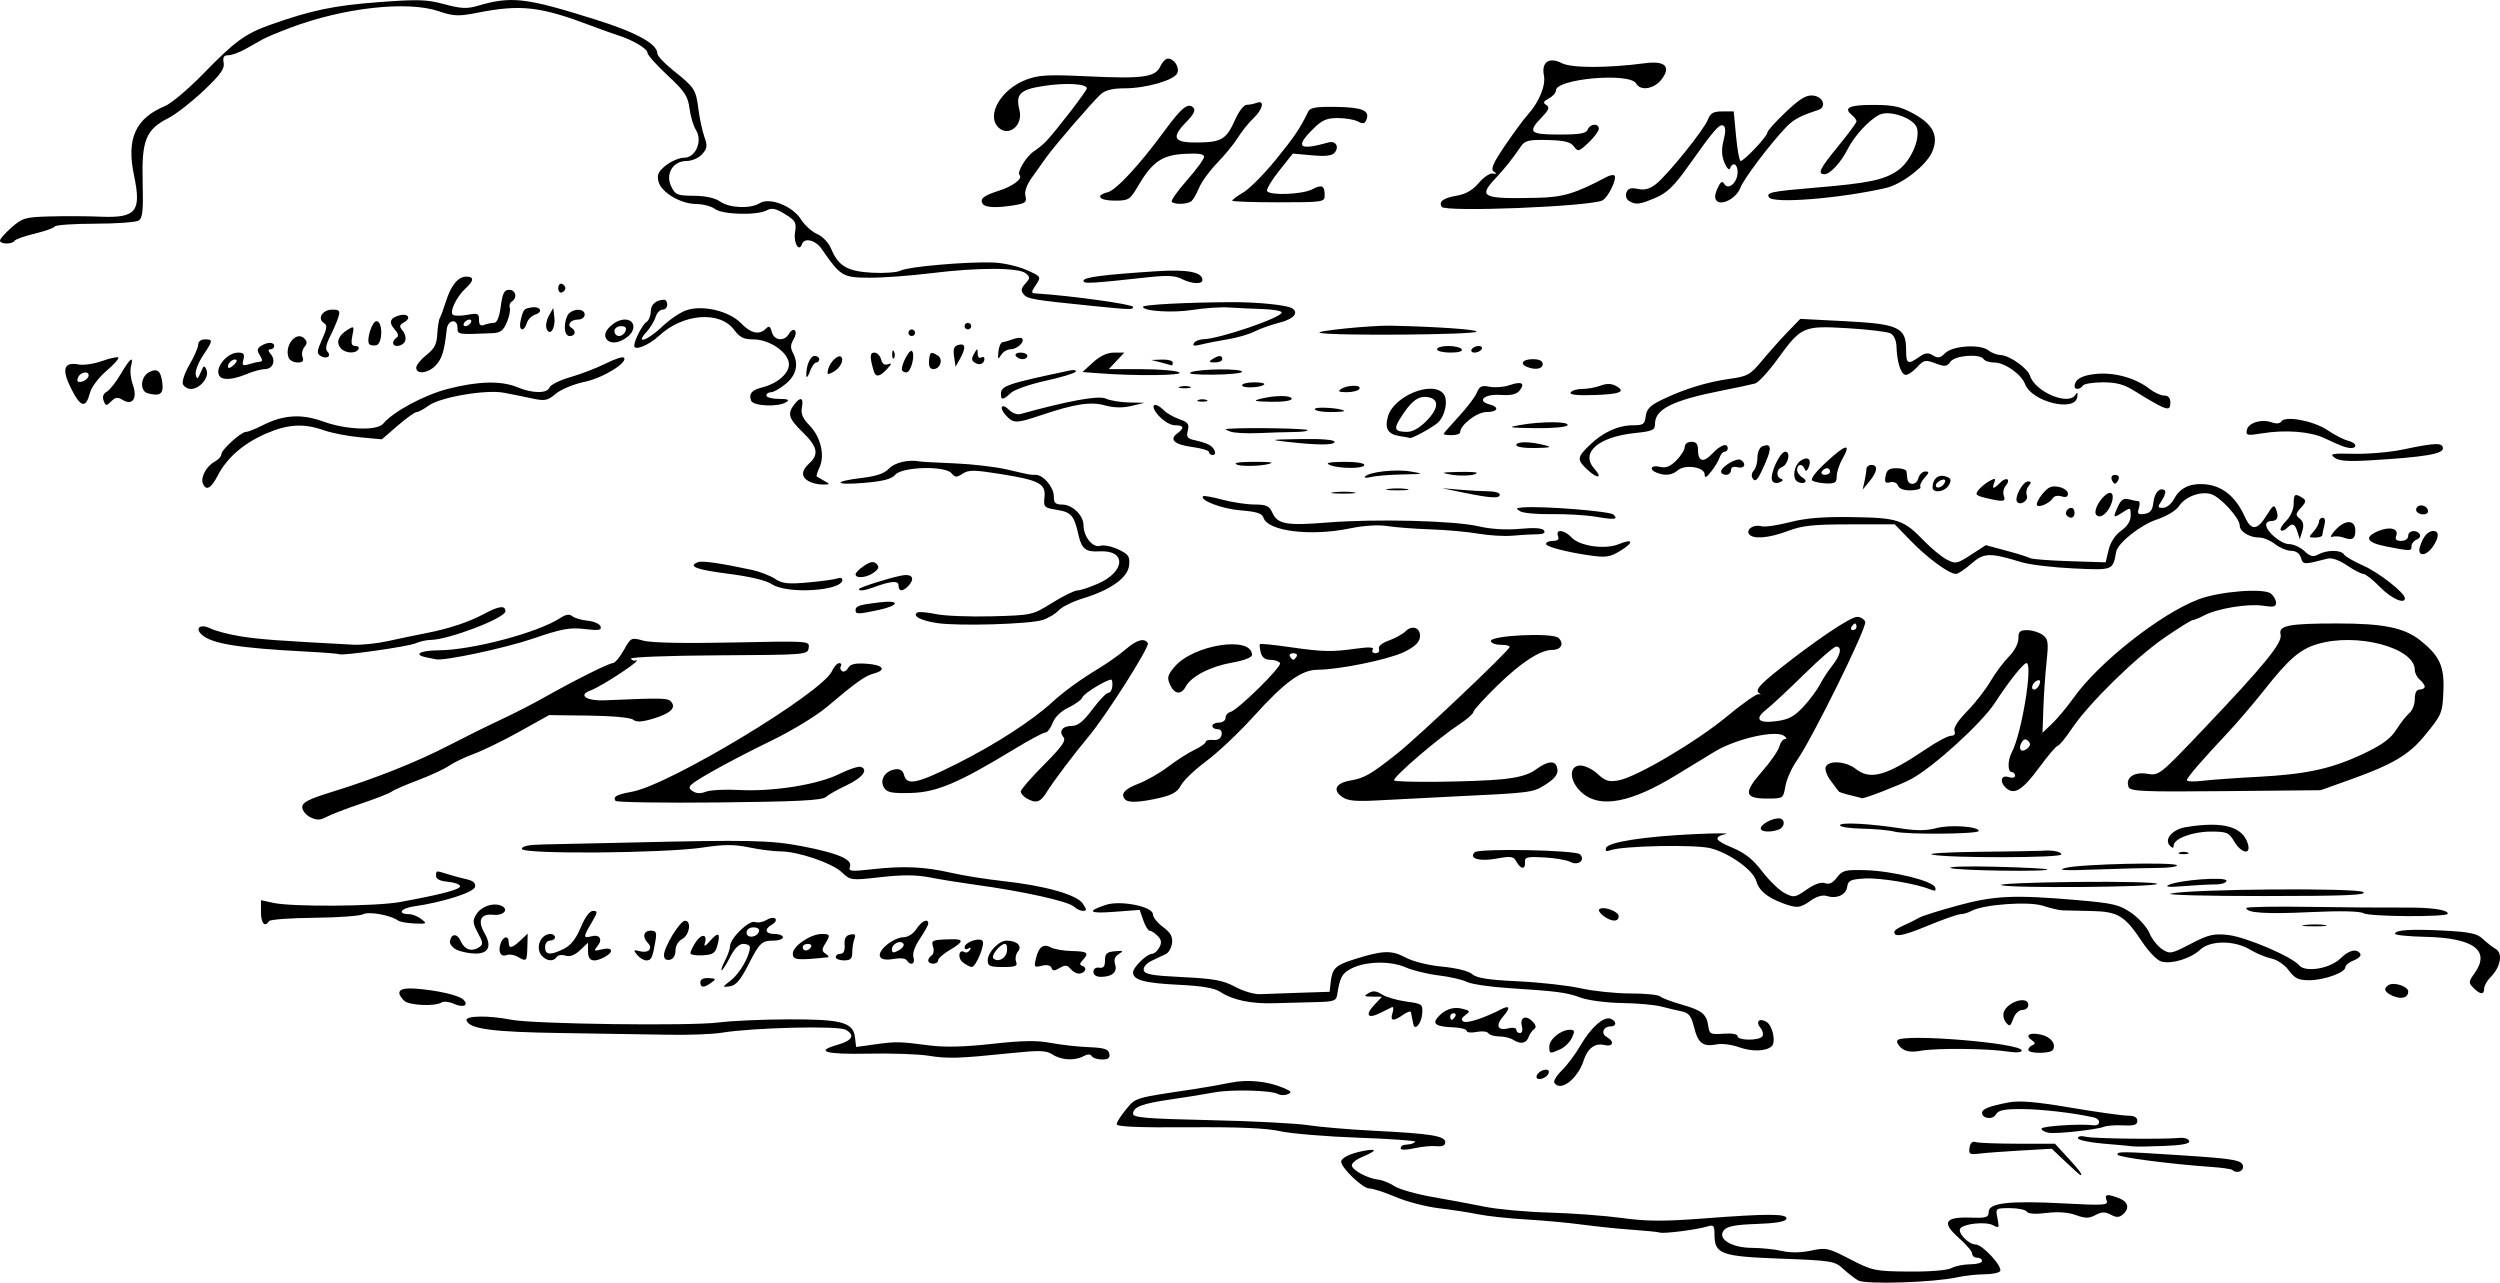 <?xml version="1.0" encoding="utf-8"?>
<svg height="136.979mm" viewBox="0 0 266.978 136.979" width="266.978mm" xmlns="http://www.w3.org/2000/svg">
	<title>The baseless fabric of this vision melted into air, into thin air. Such stuff as dreams are made of. The end of Flatland.</title>
	<path d="m166.08 187.888c-.388-.225-1.12-.793-1.627-1.262-.872-.809-1.225-.865-6.671-1.068-6.387-.238-7.048-.481-7.048-2.594 0-.939-.098-1.051-.742-.847-1.055.335-4.658.801-5.079.657-.194-.067-1.543-.204-2.999-.305-1.455-.101-3.836-.346-5.292-.544s-4.154-.447-5.997-.552c-1.843-.105-4.145-.354-5.115-.551s-2.875-.491-4.233-.651c-1.358-.161-3.422-.7-4.586-1.199-1.164-.499-2.445-.91-2.846-.915-.691-.008-2.975-2.198-2.975-2.852 0-.412.986-.89 2.381-1.155 1.505-.285 1.456-.021-.119.637-.715.299-1.203.723-1.12.975.174.533 1.751 1.346 2.84 1.463.429.046 1.198.358 1.708.692.51.335 2.335.854 4.057 1.153s4.241.77 5.599 1.046c1.358.276 4.454.556 6.879.623 2.425.067 5.916.327 7.758.579 2.651.362 4.451.373 8.643.053 7-.535 9.099-.525 8.912.041-.098.296-1.141.474-3.172.542-2.232.075-3.147.247-3.488.658-.76.915.772 1.885 2.994 1.895.997.005 2.443.154 3.212.333.891.207 2.014.192 3.093-.039 1.599-.343 1.834-.291 4.173.92 2.38 1.232 2.631 1.284 6.27 1.317 2.243.02 4.1-.131 4.547-.37.416-.223 1.322-.405 2.014-.405.692 0 1.258-.159 1.258-.353 0-.194-.238-.353-.529-.353-.291 0-.529-.194-.529-.431 0-.237-.637-.991-1.415-1.676-1.867-1.642-1.523-2.262 1.206-2.173 1.73.057 1.973-.019 1.973-.61 0-.966 2.205-1.216 8.028-.907 4.357.231 4.766.202 4.564-.326-.256-.666.046-.72 1.32-.236 1.005.382 1.171 1.113.398 1.754-.389.322-.687.324-1.279.007-.6-.321-.962-.312-1.623.042-.694.372-1.081.372-2.109-0-.812-.294-1.922-.372-3.129-.222-1.184.148-1.954.097-2.101-.14-.127-.206-.932-.374-1.789-.374-1.556 0-1.558.002-1.338 1.099.203 1.016.166 1.07-.488.72-.771-.412-3.17-.16-3.496.368-.286.463.912 1.694 1.649 1.694.732 0 2.909 2.367 2.615 2.843-.113.182-.87.336-1.683.34-.813.005-2.113.149-2.89.321-2.505.555-9.805.787-10.583.337zm22.153-12.667-1.483-1.4-3.28.188c-1.804.103-3.806.252-4.448.332-1.038.128-1.155.057-1.05-.631.076-.5.303-.714.639-.602.286.095 2.312.175 4.501.176l3.98.003 1.4 1.515c1.234 1.336 1.609 1.858 1.311 1.828-.049-.005-.755-.639-1.571-1.408zm17.814.874c-.105-.105-1.123-.254-2.264-.332-4.32-.295-10.011-1.041-10.011-1.312 0-.351.363-.347 6.851.073 5.822.377 6.554.517 6.554 1.256 0 .491-.747.699-1.131.315zm-88.827-2.317c0-.173.159-.335.353-.359.194-.024.498-.064.676-.088.178-.024.418-.139.533-.254s-2.61-.31-6.056-.433c-3.446-.123-7.218-.437-8.383-.697-1.469-.329-4.463-.457-9.79-.417-5.338.039-7.67-.06-7.663-.328.005-.211.459-.926 1.007-1.587 1.05-1.266.84-1.203 7.097-2.136 1.261-.188 3.066-.505 4.012-.703 1.833-.385 3.966-.181 5.69.546.862.363.947.489.458.68-.33.129-.778.124-.996-.01-.678-.419-5.022-.534-6.871-.182-.97.185-3.034.518-4.586.74-3.102.444-4.057.808-4.057 1.548 0 .397 1.538.522 8.202.669 4.511.099 9.234.342 10.495.539 1.261.197 4.436.465 7.056.596 6.032.301 7.585.55 7.585 1.221 0 .352-.304.488-.94.423-.517-.053-1.588.049-2.381.227-.84.189-1.441.192-1.441.009zm78.267-.206c-.264-.037-1.71-.17-3.214-.295-1.504-.125-2.734-.39-2.734-.588 0-.206.368-.268.86-.145.815.205 8.229.292 10.04.118.465-.045.911.105.99.332.1.288-.709.449-2.659.529-1.542.064-3.02.085-3.283.048zm-9.035-1.453c-.437-.064-.794-.264-.794-.445 0-.272 4.089-.538 5.53-.361.802.099.839-.655.041-.836-2.165-.492-5.631-.89-7.758-.893-1.834-.002-2.437.128-2.69.581-.331.592-1.472.451-1.472-.182 0-.41.797-.722 2.822-1.105 1.182-.224 2.878-.082 6.643.554 2.78.47 5.519.855 6.085.855.703 0 1.03.177 1.03.556 0 .43-.339.539-1.499.484-.825-.04-1.737.022-2.028.138-.808.32-5.013.786-5.909.654zm-52.82-5.345c-.115-.186.247-.781.805-1.323s1.452-1.739 1.987-2.662c1.115-1.923 2.483-3.134 3.219-2.852.657.252.656.824-.002.824-.784 0-1.071.76-.423 1.122.894.5.699 1.101-.278.856-.954-.24-1.769.374-2.169 1.633-.632 1.991-2.507 3.424-3.14 2.4zm-1.872-.774c.087-.261.441-.53.787-.597.402-.078.572.049.471.353-.087.261-.441.53-.787.597-.402.078-.572-.049-.471-.353zm-64.988-2.115c-1.067-.172-3.962-.271-6.432-.218-4.575.097-5.744-.248-3.23-.954 1.568-.44 1.878-1.044.824-1.607-.829-.443-9.892-.221-13.21.324-.97.159-3.51.258-5.644.218-2.134-.04-7.294-.121-11.465-.182-7.409-.107-9.846-.431-10.152-1.349-.171-.513 2.358-.553 4.755-.075 2.33.465 19.121.688 22.154.295 1.358-.176 4.718-.326 7.465-.334 5.717-.016 6.927.315 7.114 1.946l.115 1.005 2.001-.276c2.302-.318 2.57-.313 5.825.109 1.654.214 3.762.162 6.703-.166 3.189-.355 4.788-.383 6.23-.106 1.067.205 2.891.41 4.054.457 1.692.067 2.137.207 2.231.701.087.455-.115.617-.77.617-.488 0-.985-.159-1.106-.354-.146-.236-.438-.236-.88 0-.953.51-2.372.435-3.3-.173-.682-.447-1.365-.469-4.486-.149-5.611.576-6.695.61-8.796.27zm66.322-.985c0-.769 1.244-1.784 2.188-1.784.525 0 .561.128.235.843-.211.464-.771 1.019-1.244 1.235-1.135.517-1.179.506-1.179-.294zm20.285.083c-.776-.276-1.846-.417-2.377-.312-1.487.292-2.008-.088-2.433-1.775-.315-1.252-.57-1.588-1.318-1.74-.51-.104-1.495-.338-2.19-.521-.694-.183-2.59-.352-4.212-.376-1.622-.024-3.594-.279-4.382-.568-1.552-.568-2.421-.683-7.783-1.029-1.94-.125-3.925-.424-4.41-.664s-1.834-.55-2.999-.688c-1.164-.138-2.752-.526-3.528-.861-1.659-.717-4.285-.653-5.821.141-.971.502-1.203.941-1.492 2.822-.094.609-.397.711-2.219.748-1.161.023-3.142.077-4.403.119-2.543.085-4.495-.318-5.853-1.208-.629-.412-1.964-.64-4.461-.76-3.633-.175-4.856-.508-4.856-1.319 0-.552 1.473-1.989 2.039-1.989.223 0 .57-.306.77-.681.275-.514.229-.817-.189-1.235-.305-.305-.686-.554-.847-.554-.161 0-.467-.499-.68-1.109l-.387-1.109-2.693.204c-2.72.206-3.026-.04-.924-.741 1.549-.517 5.028.174 5.028.998 0 .312.486.925 1.079 1.364.803.593 1.051 1.031.97 1.706-.06.5-.347 1.025-.638 1.168-.291.143-.972.466-1.512.72-.57.267-.939.692-.878 1.011.085.447.868.588 4.158.748 3.354.163 4.321.341 5.607 1.034.855.461 2.045.815 2.646.787.6-.028 2.52-.096 4.267-.152l3.175-.102.119-1.058c.162-1.437.514-1.781 2.451-2.394 3.092-.979 4.034-1.016 5.523-.218.815.437 2.432.841 3.943.985 1.529.146 2.819.471 3.2.805.475.417 1.723.611 4.871.758 2.328.109 5.345.445 6.703.748 1.358.303 3.747.551 5.309.551 1.562 0 2.991.141 3.175.314.184.173 1.227.568 2.317.878 2.175.619 2.652 1.012 2.835 2.336.111.805.253.872 1.621.77.897-.067 1.499.039 1.499.265 0 .486 2.356.493 2.655.008.125-.203.033-.603-.206-.89-.566-.681-.117-1.116.654-.634.649.407 1.015 2.165.54 2.595-.603.545-2.103.591-3.467.105zm17.339.106c-.359-.283-.561-.663-.45-.843.471-.762 13.274.282 13.274 1.083 0 .213-.586.257-1.499.114-2.117-.333-7.584-.385-9.26-.088-1.013.179-1.595.104-2.064-.265zm13.529.173c0-.178.198-.404.441-.502.334-.135.315-.267-.078-.539-.763-.53-.217-.853.993-.587 1.044.229 1.653 1.012 1.27 1.631-.26.42-2.626.418-2.626-.002zm-55.033-1.088c-.291-.188-.956-.344-1.478-.347-.522-.003-1.044-.159-1.16-.347-.116-.188-.681-.247-1.256-.132-.575.115-1.045.064-1.045-.113 0-.177-.637-.347-1.415-.378-1.814-.072-2.279-.35-1.718-1.026.723-.871 1.662-1.212 2.652-.964.857.215.889.278.339.68-.423.309-.483.519-.201.693.364.225 2.255-.392 3.994-1.301.944-.494 1.045-.174.24.755-.847.976-.592 1.556.558 1.268.476-.119.843-.055.843.148 0 .198.177.359.394.359.22 0 .313-.311.21-.705-.25-.954.388-1.276 1.106-.559.39.39.458.667.205.835-.208.139-.481.53-.606.869-.253.686-.86.782-1.661.265zm-6.174-2.469c.12-.194.05-.353-.156-.353-.205 0-.374.159-.374.353s.07.353.156.353c.086 0 .254-.159.374-.353zm-4.463.823c-.03-.162-.091-.453-.136-.647-.045-.194-.1-.481-.123-.637-.022-.157-.394-.037-.825.265-1.071.75-1.425.689-1.143-.198.13-.411.101-.684-.064-.606-.166.078-.739.36-1.273.628-1.313.658-1.628.215-.615-.864l.827-.881-1.032-.011c-.891-.009-.945-.061-.395-.381.469-.273.842-.235 1.42.143.431.282 1.593.625 2.584.761 1.754.241 1.798.276 1.714 1.352-.078.986-.803 1.818-.939 1.076zm63.283-.193c-.246-.297-.346-.803-.223-1.124.437-1.138 2.61-1.754 2.61-.74 0 .291-.287.529-.637.529-.372 0-.776.391-.97.938-.29.818-.39.869-.78.397zm-171.056-2.321c-.976-.976-.562-1.422 1.2-1.292 2.315.171 4.655.706 5.12 1.171.621.621-.006.906-1.0.454-.5-.228-1.096-.295-1.324-.148-.699.449-3.491.32-3.995-.184zm212.337-.528c-.862-.389-1.007-.783-.421-1.145.575-.355 2.097.143 2.097.687 0 .679-.738.88-1.676.458zm8.648-.838c-.548-.548-.54-.654.125-1.588 1.715-2.409-.109-3.754-5.245-3.867-1.795-.04-3.263-.186-3.263-.326 0-.416 1.733-.526 5.293-.337 2.716.145 3.493.313 4.088.884.404.388 1.024.872 1.377 1.076.786.454.521 1.932-.537 2.99-.383.383-.697.935-.697 1.226 0 .692-.413.671-1.142-.058zm-189.358-.61c0-.304.339-.472.888-.441.799.046.828.095.285.492-.786.575-1.173.558-1.173-.051zm3.306-.238c.925-.73 1.986-2.595 1.986-3.492 0-.2-.314-.364-.698-.364-.46 0-.945.482-1.418 1.411-.396.776-.8 1.411-.898 1.411-.098 0 .064-.468.36-1.041.296-.572.538-1.27.538-1.55 0-.826 2.048-2.803 2.66-2.568.299.115.847.018 1.218-.214.372-.232.801-.297.953-.144.153.153.001.432-.337.622-.89.498-.754 1.014.268 1.014.485 0 .882.159.882.353 0 .194-.437.355-.97.358-1.311.007-1.508.196-2.758 2.64-.811 1.586-1.297 2.147-1.94 2.239-.845.121-.843.111.155-.677zm2.956-5.179c.086-.259-.157-.441-.588-.441-.433 0-.735.228-.735.555 0 .648 1.101.553 1.323-.114zm163.38 4.161c-.436-.59-1.245-1.142-1.863-1.273-.601-.127-1.613-.547-2.249-.933-1.685-1.024-4.265-1.03-5.358-.012-1.014.944-2.998 1.557-4.124 1.275-.452-.114-1.351-1.026-2.054-2.084-1.885-2.84-2.592-3.268-5.483-3.321-1.354-.025-2.739-.056-3.079-.07s-1.265-.234-2.056-.491c-1.529-.495-6.379-.142-7.641.557-.337.186-.851.339-1.142.339-.291 0-1.901.568-3.577 1.261-2.132.883-3.158 1.15-3.418.89-.26-.26-.008-.534.838-.914.665-.298 1.447-.686 1.738-.862.291-.176 2.117-.753 4.057-1.283 3.944-1.077 6.064-1.175 12.81-.592 3.867.334 4.502.485 5.786 1.375.794.55 1.658 1.514 1.92 2.143.263.628.872 1.401 1.353 1.717.836.548.975.522 3.064-.565 1.885-.981 2.435-1.112 3.973-.947 1.895.204 6.828 2.307 7.605 3.243.663.799 3.327.348 4.423-.748.881-.881 1.738-1.078 2.105-.484.12.194-.188.508-.685.697-.497.189-.903.514-.903.723 0 .577-2.27 1.402-3.859 1.402-1.155 0-1.552-.19-2.182-1.042zm-127.662.145c0-.323.251-.502.617-.441.451.076.617-.134.617-.778 0-.724.19-.899 1.058-.977.899-.081.963-.037.426.291-.432.264-.56.616-.403 1.11.262.824-.312 1.327-1.522 1.335-.483.003-.794-.208-.794-.539zm-2.456-.322c-.344-.414-.566-.431-1.148-.088-.568.334-.756.331-.881-.015-.1-.277-.482-.359-1.03-.222-.81.203-.853.148-.622-.794.307-1.251.791-1.596 1.621-1.152.35.188 1.351.355 2.224.373 1.667.034 1.87.206 1.146.974-.353.374-.352.5.002.63.541.198.224.808-.421.808-.256 0-.657-.231-.891-.513zm-11.465-.668c-.623-.456-.47-1.503.163-1.112.167.103.419.002.559-.225.159-.258.102-.319-.152-.161-.224.138-.407.079-.407-.133 0-.517 1.506-1.07 1.902-.699.335.315-.682 2.806-1.146 2.806-.148 0-.562-.214-.919-.476zm2.632-.23c0-.873 1.197-2.119 2.028-2.111 1.099.01 1.689.576 1.206 1.158-.233.281-.325.77-.204 1.085.184.479-.049.574-1.405.574-1.39 0-1.625-.102-1.625-.706zm2.053-.974c.062-.435-.033-.79-.21-.79-.502 0-1.522 1.262-1.244 1.54.478.478 1.342.033 1.454-.75zm-10.703.963c-.128-.207-.726-.27-1.392-.145-1.619.304-1.99-.428-.755-1.49.527-.453 1.328-.824 1.78-.824.487 0 1.057-.359 1.4-.882.565-.862 1.267-1.183 1.267-.578 0 .167-.403.897-.895 1.622-.555.818-.814 1.573-.682 1.99.223.701-.334.938-.723.307zm-.348-1.755c-.285-.461-1.233-.014-1.233.582 0 .397.152.423.715.121.393-.211.627-.527.518-.703zm2.647 1.787c0-.183.165-.434.367-.559.202-.125.271-.531.153-.903-.226-.712-.125-.757 1.861-.817 1.47-.045 1.448.247-.088 1.153-.679.401-1.235.893-1.235 1.093s-.238.365-.529.365-.529-.149-.529-.332zm-43.854-.414c-.351-.204-.862-.286-1.135-.181-.649.249-.975-.31-.694-1.193.261-.821.881-.943.881-.173 0 .718.339.665 1.255-.196l.772-.725-.037 1.431c-.041 1.549-.085 1.593-1.041 1.038zm2.65-.03c-.823-.823-.243-2.399.882-2.399.252 0 .459.159.459.353 0 .194-.238.353-.529.353-.294 0-.529.314-.529.706 0 .843.576.892 2.017.173.733-.366 1.296-1.083 1.799-2.293.461-1.108.948-1.761 1.315-1.761.514 0 .495.151-.157 1.255-.915 1.552-.919 1.696-.035 1.465.908-.238 1.253.324.648 1.058-.42.51-.366.546.499.331 1.122-.279 1.315.268.288.818-1.189.636-1.787.443-1.787-.578v-.943l-.852.8c-.57.536-1.085.726-1.558.576-.388-.123-.808-.059-.933.143-.303.49-1.005.465-1.526-.056zm10.115-.167c-.431-.526-.397-.568.309-.386.909.234 1.416-.306.834-.889-.619-.619-.459-1.31.304-1.31.592 0 .667.173.499 1.147-.305 1.768-.429 2.028-.965 2.028-.273 0-.715-.266-.981-.59zm2.867.03c0-.879 1.71-3.673 2.248-3.673.718 0 .474 1.548-.307 1.952-.411.213-.708.727-.712 1.231-.004.537-.239.911-.617.984-.39.075-.611-.104-.611-.495zm13.758-.167c0-.804 1.899-2.092 3.087-2.094.917-.001.952.105.353 1.073-.363.586-.348.771.088 1.048.291.185.37.353.176.373-3.257.338-3.704.289-3.704-.4zm1.94-.684c.12-.194-.029-.353-.332-.353-.302 0-.55.159-.55.353 0 .194.149.353.332.353.183 0 .43-.159.55-.353zm2.646 1.058c0-.194.228-.353.507-.353.333 0 .485-.329.441-.956-.048-.687.122-.995.602-1.094.506-.104.613.007.441.456-.125.327-.228.978-.228 1.447 0 .675-.184.853-.882.853-.485 0-.882-.159-.882-.353zm-15.522-.42c0-.171.255-.701.568-1.177.618-.943 1.282-.868.975.109-.132.419.039.346.553-.238.897-1.018 1.147-.872.79.463-.225.843-.466 1.007-1.576 1.074-.72.044-1.31-.06-1.31-.231zm-24.973-.37c-.444-.214-.762-.627-.706-.917.164-.847.787-.832 1.165.028.392.892 1.148 1.139 1.936.634.463-.297.448-.488-.119-1.542-.557-1.034-.581-1.31-.176-1.967.519-.84 1.746-1.286 2.617-.952.951.365.347 1.105-.806.986-1.351-.139-1.698.617-.913 1.985.795 1.385.411 2.188-1.033 2.158-.637-.013-1.521-.199-1.966-.413zm197.4-2.641c.634-.079 1.587-.077 2.117.004.53.081.011.145-1.153.143-1.164-.002-1.598-.068-.964-.146zm-218.288-1.371v-1.274l1.323.288c2.016.438 10.908.38 13.494-.088 4.418-.8 6.526-1.359 6.446-1.708-.044-.194-.64-.402-1.323-.462-.795-.07-1.242-.292-1.242-.617 0-.6-.031-.596 1.27-.184.563.178 1.47.422 2.016.542.672.147.957.406.882.799-.114.591-3.406 1.644-6.543 2.093-1.422.203-1.795.829-.495.829.34 0 .925.238 1.302.528.64.494.592.524-.726.469-.776-.033-1.57-.174-1.764-.315-.797-.578-3.115-.997-3.721-.673-.342.183-2.703.353-5.245.378s-4.71.186-4.816.358c-.436.706-.857.234-.857-.961zm143.384.421c-.376-.275-.584-.6-.462-.723.382-.382 2.07.215 2.07.732 0 .632-.736.628-1.608-.009zm81.146-.304c-.401-.225-2.49-.268-5.674-.117-4.73.224-6.837.088-6.837-.44-0-.124 3.056-.179 6.791-.121 3.735.058 8.168.091 9.85.075 3.033-.03 4.879.217 4.878.653-.001.378-8.327.332-9.008-.049zm-137.686-.686c-.579-.579-5.435-1.658-10.645-2.366-1.455-.198-3.578-.541-4.718-.763-1.5-.292-2.961-.303-5.292-.038-3.176.36-3.232.354-4.145-.51-1.058-1-4.7-2.24-6.581-2.24-.699 0-2.194-.191-3.324-.424-1.61-.333-2.681-.33-4.96.012-4.121.619-19.311.735-19.311.147 0-.306.732-.453 2.381-.479 1.31-.021 5.477-.112 9.26-.202 12.484-.298 14.876-.249 18.168.375 3.894.738 5.523 1.427 5.223 2.208-.191.497.082.528 2.396.269 3.342-.374 5.569-.272 8.432.385 1.261.289 3.722.682 5.468.873 4.513.493 7.932 1.454 8.566 2.408.442.665.444.777.015.777-.276 0-.696-.195-.934-.433zm75.609-.403c-1.611-.607-2.507-1.365-2.765-2.339-.304-1.148-2.801-2.954-4.842-3.503-1.612-.433-9.497-.276-10.778.216-.4.153-.533.071-.423-.262.206-.619 4.096-1.224 9.459-1.471 2.231-.103 3.739-.111 3.351-.019-1.375.327-1.22.681.633 1.449 1.381.573 2.233 1.246 3.23 2.553.745.977 1.822 2.018 2.394 2.313.983.508 1.111.488 2.363-.38.853-.591 1.548-.832 1.953-.676.435.167.827-.02 1.271-.607.579-.765.88-.842 3.042-.782 2.891.081 7.226 1.152 7.449 1.841.119.367-.013.425-.504.222-1.505-.624-5.366-1.27-7.016-1.174-1.511.088-1.78.214-1.874.88-.124.873-1.121 1.324-2.183.987-.442-.14-1.088.048-1.73.505-1.13.804-1.477.833-3.032.246zm41.49-1.008c2.174-.49 19.928-.631 20.567-.163.446.327-1.884.421-10.596.426-6.142.004-10.63-.115-9.971-.263zm-18.1-.906c-.33-.137 3.282-.289 8.026-.339 4.744-.05 8.625.043 8.625.207 0 .359-15.799.485-16.651.133zm17.906-.026c1.209-.542 6.153-.895 6.153-.44 0 .217-.532.394-1.183.394-.651 0-2.198.083-3.44.185-1.53.126-2.023.081-1.531-.14zm-23.304-1.795c-.388-.153 1.744-.217 4.737-.142 2.993.074 5.509.202 5.591.284.275.275-9.615.139-10.328-.142zm12.283-.019c1.622-.418 11.882-.646 11.882-.264 0 .148-.913.27-2.028.27-1.116.001-4.092.078-6.615.171-3.41.126-4.241.081-3.239-.177zm-58.649-.655c-.313-.585-.559-.622-2.175-.328-1.777.323-2.951-.026-2.294-.682.438-.438 10.79-.24 11.245.215.625.625-.199 1.262-1.045.808-.369-.197-1.616-.411-2.772-.474-1.824-.1-2.095-.033-2.052.503.065.814-.461.789-.906-.042zm44.425-.75c-.682-.134 1.527-.273 4.939-.31 3.395-.037 6.412-.087 6.703-.111 1.152-.095 2.117.084 2.117.393 0 .375-11.869.399-13.758.028zm26.37-.235c.243-.098.639-.098.882 0 .243.098.044.178-.441.178s-.684-.08-.441-.178zm5.853-1.177c-.57-.966-.79-1.058-2.507-1.058-1.94 0-3.963.761-3.963 1.491 0 .3-.107.308-.385.029-.681-.681.231-1.755 1.695-1.996 3.939-.651 6.078-.07 6.621 1.8.35 1.205-.705 1.013-1.46-.265zm-36.28-1.053c-.582-.151-2.13-.294-3.44-.317-1.31-.023-2.381-.185-2.381-.361 0-.354 3.209-.184 6.622.349 1.545.242 2.654.227 3.679-.049 1.433-.386 4.516-.178 4.515.305-.001.343-7.715.405-8.995.072zm-14.287-.346c0-.419 1.167-1.071 1.917-1.071.72 0 .716.92-.006 1.197-.849.326-1.911.256-1.911-.126zm-154.888-1.19c-.475-.237-.863-.722-.863-1.079 0-.509.683-.859 3.175-1.628 4.616-1.424 9.105-3.212 12.524-4.988 1.649-.857 4.11-2.075 5.468-2.707s3.422-1.688 4.586-2.346c3.286-1.858 6.996-3.714 7.422-3.714.212 0 .735-.622 1.162-1.381.765-1.362.795-1.376 2.093-1.014.828.231 4.372.303 9.537.195 8.209-.172 8.22-.171 8.114.573-.105.735-.227.746-9.631.797-5.239.029-9.446.188-9.349.353.097.165.295.261.441.212 1.209-.403-3.439 2.702-4.792 3.201-1.334.492-.387 1.122 1.56 1.038 6.229-.267 6.744-.255 7.097.17.545.656-.111 1.252-1.99 1.807-1.178.348-1.745.373-2.083.093-.27-.224-2.243-.407-4.721-.437l-4.257-.052-3.125 1.743c-1.719.958-3.919 2.034-4.889 2.39-.97.356-2.172.931-2.671 1.279-.499.348-1.995 1.042-3.324 1.542-1.329.5-2.587 1.048-2.797 1.217s-1.651.736-3.203 1.259c-1.552.523-3.228 1.165-3.723 1.428-.721.382-1.073.391-1.764.047zm32.581-1.756c-.28-.453.096-.657 1.798-.975 4.033-.753 20.268-10.552 21.324-12.87.216-.473.563-.86.773-.86s.29.148.178.328-.051.422.134.537c.185.115.477-.043.649-.35.231-.414.742-.53 1.967-.448 1.777.118 2.178.669.762 1.048-.935.25-1.881.925-5.036 3.592-1.111.939-3.765 2.549-5.9 3.579-2.134 1.029-5.053 2.549-6.486 3.378-2.318 1.34-2.538 1.556-1.992 1.955.43.314.875.349 1.487.116.481-.183 2.071-.267 3.535-.186 3.625.199 8.452-.573 10.726-1.715 1.014-.509 2.053-.846 2.308-.748.816.313.117 1.189-1.58 1.979-.906.422-1.886.977-2.177 1.234-.408.359-3.025.493-11.411.581-5.985.063-10.962-.015-11.06-.173zm43.902-.269c-.34-.198-.617-.525-.617-.726s1.113-1.485 2.474-2.851c1.916-1.924 2.387-2.589 2.086-2.951-.534-.643-.104-1.204.922-1.204.614 0 1.224-.495 2.171-1.764.724-.97 1.487-1.764 1.696-1.764s.403-.318.432-.706c.029-.388-.023-.706-.115-.706-.519 0-2.904 1.456-3.063 1.87-.103.269-.778.769-1.5 1.111-.812.385-1.459 1.012-1.697 1.643-.212.561-.562 1.02-.779 1.02-.216 0-1.729.812-3.362 1.804-5.915 3.594-8.237 4.578-10.978 4.654-2.023.056-2.552-.045-2.878-.549-.517-.801.075-1.808 1.159-1.968.553-.082.84.1.975.617.302 1.157 1.413.907 5.81-1.308 3.969-1.999 7.889-4.539 9.998-6.478 1.27-1.168 2.968-2.396 5.115-3.701.873-.53 2.109-1.411 2.746-1.957 1.197-1.025 1.995-1.244 2.362-.65.223.362-4.464 7.75-6.313 9.95-1.532 1.823-3.799 4.832-4.523 6.004-.651 1.053-1.126 1.189-2.122.61zm10.554.146c-.57-.57-.121-1.124 1.375-1.695.885-.338 2.327-1.162 3.203-1.831s2.136-1.475 2.8-1.791c.664-.316 1.207-.703 1.207-.859 0-.156.351-.245.779-.199.502.054.825-.136.908-.533.079-.381-.084-.617-.427-.617-.305 0-.555-.159-.555-.353 0-.194.318-.353.706-.353.388 0 .706-.226.706-.503 0-.277.22-.555.489-.617.801-.187 5.558-4.864 5.327-5.238-.117-.189-.582-.344-1.033-.344-.549 0-.887-.257-1.024-.778-.112-.428-.15-.832-.084-.898.066-.066 1.449.07 3.073.303 3.656.524 4.536.547 7.138.187 1.463-.202 1.999-.174 1.831.097-.131.212.004.383.302.383.296 0 .46-.205.364-.455-.107-.279.306-.629 1.066-.903.682-.247 1.484-.692 1.782-.99.736-.736 1.661-.327 1.519.672-.077.545-.62 1.038-1.724 1.566-1.656.792-6.939 1.872-9.166 1.874-1.746.001-3.528 1.296-6.862 4.984-1.552 1.717-3.823 3.864-5.047 4.77-1.224.906-2.443 2.069-2.709 2.584-.367.71-.922 1.037-2.3 1.355-2.037.47-3.294.534-3.644.184zm18.286-15.287c.12-.194-.039-.353-.353-.353-.314 0-.473.159-.353.353.12.194.279.353.353.353.074 0 .233-.159.353-.353zm4.865 14.992c-1.061-.746-.672-1.488.922-1.757 1.455-.246 2.203-.682 5.019-2.926 2.271-1.81 11.948-10.986 11.948-11.329 0-.133-.421-.236-.936-.228-.515.008-.996-.16-1.07-.373-.221-.637 6.624-.966 7.242-.348.607.607.25 1.264-.686 1.264-1.283 0-3.324 1.328-5.89 3.834-1.398 1.365-2.542 2.628-2.542 2.805s-.675.768-1.499 1.312c-2.284 1.507-6.967 5.521-6.967 5.972 0 .272 8.542.19 11.541-.111 1.778-.178 2.863-.491 3.602-1.037 1.184-.876 1.988-.998 2.23-.34.269.732-.076 1.259-1.334 2.036-1.236.764-1.511.797-9.865 1.193-2.328.11-5.741.286-7.585.391-2.685.152-3.506.081-4.13-.358zm25.677-.383c-1.42-1.194-1.552-2.967-.222-2.967.475 0 1.304.408 1.842.907.81.751 1.192.867 2.223.678 1.926-.353 8.33-4.135 11.599-6.85 1.62-1.346 3.128-2.405 3.351-2.353.223.052.287.027.141-.054-.579-.324-.166-.843 2.117-2.656 3.855-3.063 7.558-5.547 8.268-5.547.364 0 .753.238.864.529.217.566-5.645 12.459-7.304 14.817-.546.776-1.096 2.006-1.221 2.734-.228 1.319-.233 1.323-1.973 1.323-2.415 0-2.522-.611-.51-2.902.899-1.023 1.725-2.218 1.837-2.654.112-.437.384-.796.606-.799.222-.003.165-.163-.126-.357-.931-.617-5.064.321-7.322 1.663-.592.352-2.469 1.495-4.173 2.54-4.78 2.934-8.066 3.574-9.998 1.948zm23.609-9.277c.679-.739 1.469-1.805 1.755-2.368s.881-1.473 1.323-2.021c.869-1.079 1.049-2.001.392-2.001-.226 0-1.774 1.339-3.44 2.976-1.666 1.637-3.467 3.317-4.002 3.732-1.329 1.032-.896 1.523 1.103 1.249 1.291-.177 1.893-.506 2.869-1.567zm5.644-8.507c0-.194-.07-.353-.156-.353-.086 0-.254.159-.374.353-.12.194-.05.353.156.353.205 0 .374-.159.374-.353zm-.635 17.996c-.64-.152-1.206-.334-1.257-.405-.051-.071-.431-.576-.844-1.122s-.664-1.221-.557-1.499c.283-.738 2.154-.622 3.198.199 1.583 1.246 3.264.768 7.589-2.158 1.113-.753 2.281-1.37 2.595-1.37.359 0 .497-.194.37-.522-.123-.32.396-1.127 1.34-2.085.847-.859 1.971-2.298 2.498-3.197.527-.899 1.415-2.092 1.974-2.651.594-.594 1.016-1.394 1.016-1.925 0-.759.16-.907.97-.898.534.006 1.267.236 1.631.511.579.438.629.79.409 2.848-.138 1.291-.292 3.529-.343 4.972l-.091 2.624 1.035-.985c.569-.542 1.599-1.779 2.288-2.749 2.674-3.764 9.251-8.953 13.317-10.506 2.259-.863 7.01-1.238 7.763-.613.295.245.537.685.537.977 0 .419-.288.485-1.364.313-1.581-.253-4.88.284-6.3 1.024-.539.281-1.102.512-1.252.513-.15.001-1.486.836-2.969 1.854-3.126 2.147-8.105 7.025-9.902 9.701-.684 1.019-1.367 1.852-1.518 1.852-.151 0-1.031 1.031-1.956 2.29-1.767 2.407-2.658 2.986-3.507 2.282-.786-.652-.653-1.489.193-1.221.405.128.706.063.706-.153 0-.207-.159-.377-.353-.377-.459 0-.453-1.27.01-2.135 1.046-1.954 2.281-9.506 1.555-9.506-.324 0-1.919 2.009-3.342 4.211-1.409 2.18-6.592 6.9-8.991 8.187-1.155.62-5.134 2.158-5.251 2.03-.018-.02-.557-.16-1.197-.312zm18.98-5.79c-.275-.275-.471-.239-.697.127-.443.717-.048 1.192.567.681.368-.306.405-.533.13-.808zm1.197-6.062c.132-.344.053-.505-.205-.419-.527.176-.818.978-.354.978.189 0 .441-.251.559-.559zm9.514 10.967c-.375-.977.57-1.652 1.979-1.414 1.267.214 1.327.167 5.912-4.654 6.645-6.986 8.57-9.345 8.341-10.221-.25-.958.869-1.175 6.068-1.175 4.93 0 7.14.45 8.841 1.802 2.059 1.637 2.582 2.758 2.481 5.327-.097 2.474-.15 2.6-2.075 4.931-1.627 1.971-3.398 3.013-7.775 4.579l-3.264 1.167-10.151.098c-8.842.085-10.178.028-10.358-.441zm13.807-1.086c5.226-.276 7.884-.86 11.313-2.488 1.978-.939 2.868-1.593 3.474-2.554.449-.71 1.075-1.507 1.393-1.771.317-.263.577-.936.577-1.494 0-.667.181-1.015.529-1.015.291 0 .529-.139.529-.31s-.238-.507-.529-.749c-.291-.242-.529-.707-.529-1.034 0-2.386-6.225-4.029-10.431-2.753-1.845.56-3.027 1.582-5.605 4.845-1.15 1.455-2.911 3.519-3.914 4.586-2.836 3.017-4.391 4.824-4.391 5.103 0 .14.754.165 1.676.055.922-.11 3.581-.3 5.909-.423zm-116.171-9.839c-.339-.743-.27-1.021.471-1.901 2.007-2.386 8.279-3.355 8.279-1.28 0 .272-.843.597-2.142.826-2.302.405-4.349 1.465-4.931 2.552-.496.927-1.203.844-1.677-.196zm-79.356-2.907c-1.521-.293-.779-.752 1.235-.765 3.573-.021 10.603-1.882 12.968-3.431.624-.409 1.011-.471 1.322-.212.242.201.983.418 1.647.483.663.064 1.28.34 1.369.613.132.402-.192.454-1.709.274-1.581-.187-2.444-.026-5.55 1.035-2.944 1.006-9.471 2.397-10.312 2.198-.097-.023-.534-.111-.97-.195zm-9.389-.35c-.057-.057-1.678-.185-3.603-.285-7.127-.372-9.99-.835-11.039-1.786-.81-.734-.154-1.21.927-.673.532.265 1.999.644 3.26.844 1.996.316 3.826.451 11.981.885.866.046 2.533-.128 3.704-.388 1.171-.259 3.003-.641 4.07-.848 2.468-.479 4.544-1.171 6.239-2.079 1.545-.828 2.228-.906 2.228-.255 0 .726-6.081 3.051-8.009 3.062-.427.002-1.142.166-1.587.362-.787.348-7.964 1.367-8.171 1.16zm63.845-3.328c-1.727-.262-2.664-.766-2.087-1.122.169-.104 1.056-.03 1.972.165.916.195 3.609.302 5.986.238 4.296-.116 4.333-.125 6.444-1.44 1.168-.728 2.378-1.323 2.689-1.323s1.309-.329 2.217-.73c2.941-1.301 3.025-3.615.126-3.444-1.468.087-1.894-.259-2.244-1.823-.448-2-.765-2.365-2.261-2.604-1.4-.224-1.462-.286-1.353-1.367.146-1.447-.561-1.811-4.828-2.487-2.702-.428-3.275-.43-3.912-.012-.645.423-.809.415-1.197-.053-.679-.818-5.279-.691-6.0.166-.386.459-1.289.694-3.344.869-3.236.276-3.356-.161-.148-.54 1.489-.176 2.349-.477 2.829-.993.6-.644 2.112-.991 3.298-.756.189.037 1.859.129 3.713.204 1.854.075 4.362.367 5.573.65 2.626.613 2.415.573 3.071.573.825 0 1.94 1.318 1.94 2.293 0 .706.176.882.882.882 1.101 0 2.293 1.151 2.293 2.215 0 1.224.992 2.44 1.785 2.189.367-.116 1.235.058 1.929.388 1.096.52 1.248.743 1.156 1.686-.13 1.325-1.944 2.63-4.923 3.541-1.096.335-2.267.911-2.6 1.28-.334.369-1.103.83-1.711 1.026-1.404.452-9.026.675-11.294.331zm-8.683-1.376c0-.445.407-.578 2.558-.834 2.227-.265 2.149.332-.106.816-2.203.472-2.452.474-2.452.018zm162.807-2.458c-.758-.776-1.562-1.411-1.786-1.411s-1.013-.41-1.752-.912c-.833-.566-1.622-.84-2.078-.722-2.575.664-2.599.663-2.84-.095-.149-.469-.532-.74-1.045-.74-.446 0-1.214-.318-1.708-.706-.493-.388-1.24-.706-1.658-.706-1.081 0-2.126-.633-2.126-1.289 0-.801-2.086-3.078-3.079-3.36-1.138-.324-2.754.288-3.411 1.291-.31.474-1.318 1.082-2.376 1.433-1.732.575-4.162 2.509-4.331 3.447-.358 1.992-.297 1.969-4.546 1.773-2.174-.1-4.667-.398-5.541-.663-3.44-1.043-4.03-1.025-5.379.159-.682.599-1.421 1.089-1.641 1.089-.727 0-3.004-1.662-4.784-3.492l-1.751-1.8-4.776 0c-3.921 0-5.108.126-6.632.706-2.058.782-3.795.913-4.166.313-.318-.515.565-1.054 1.334-.815.332.103 1.682-.09 2.999-.429 1.749-.451 3.564-.599 6.733-.549 4.868.076 5.445.269 7.655 2.555.776.803 1.86 1.693 2.409 1.979.939.489 1.092.459 2.582-.51l1.584-1.03 2.2.591c1.21.325 2.35.683 2.533.795s2.074.259 4.201.326l3.868.122.313-1.322c.196-.827.696-1.595 1.336-2.051.67-.477 1.023-1.038 1.023-1.627 0-.877-.021-.885-.882-.321-1.004.658-1.044.598-.462-.68.314-.689.604-.873 1.147-.727.4.107.856.197 1.015.2.159.003.183.335.055.739-.196.618-.103.716.594.617.623-.088.856-.378.947-1.174.122-1.079.665-1.69 1.205-1.356.165.102.05.568-.256 1.035-.519.792-.512.849.098.849.36 0 .873-.409 1.141-.909.621-1.161 1.601-1.68 3.065-1.625 2.006.075 3.512 1.241 4.529 3.504.669 1.49 1.319 1.449 2.304-.145.699-1.131.828-1.208 1.043-.617.296.814.112 1.203-.57 1.203-.28 0-.508.176-.508.391 0 .727 1.581 2.066 2.447 2.072.473.003 1.212.337 1.642.742.632.593.922.662 1.499.353.928-.496 2.417-.491 2.727.009.133.216 1.07.758 2.081 1.205 1.654.731 4.421 2.904 4.421 3.471 0 .686-1.453.034-2.646-1.188zm-171.739-.308c-.63-.415-2.344-.827-4.674-1.123-3.417-.434-4.362-.799-3.211-1.241.444-.17 2.47.124 5.779.839.817.177 1.913.601 2.436.944.79.518 1.39.583 3.555.387 1.432-.13 2.836-.325 3.121-.434.284-.109.517-.038.517.158 0 1.184-5.881 1.552-7.521.47zm9.285.525c0-.171 2.976-1.127 4.498-1.445 1.222-.255 1.573.307.723 1.157-.578.578-.988.531-.988-.113 0-.549-.819-.48-2.757.235-.869.32-1.476.388-1.476.165zm-.353-1.588c0-.172.414-.583.92-.915.697-.457 1.017-.503 1.323-.193.303.308.234.535-.282.915-.76.561-1.961.679-1.961.193zm78.317-2.029c-2.468-.36-4.586-.92-4.586-1.212 0-.18.334-.327.743-.327.516 0 .681-.162.54-.529-.298-.776.685-.658 1.461.174.855.918 3.582 1.302 5.018.707 1.526-.632 1.674-.221.24.666-1.175.726-1.584.788-3.417.521zm88.743-.922c.328-1.069.847-1.676 1.435-1.676.643 0 .616.716-.063 1.685-.746 1.065-1.699 1.058-1.372-.01zm-3.635-.031c-2.079-.407-2.365-.994-.8-1.642 1.244-.515 2.199-.258 1.903.513-.147.382.011.543.535.543.426 0 .743-.226.743-.529 0-.595.898-.721 1.236-.174.121.195-.029.451-.332.567-.303.116-.552.433-.552.703 0 .541-.068.542-2.734.02zm-4.498-.935c-.388-.143-.944-.181-1.235-.084-.291.097-.106-.265.41-.804 1.035-1.079 2.059-1.007 2.059.146 0 .873-.335 1.074-1.235.742zm-92.428-.424c-1.164-.199-3.466-.406-5.115-.46-1.649-.054-3.713-.211-4.586-.349-.987-.156-2.522-.058-4.057.258-4.148.854-8.718.288-9.169-1.135-.152-.48-.714-.662-2.481-.803-1.958-.157-4.401-1.088-3.974-1.515.074-.074 1.001.095 2.059.377 1.058.282 2.602.514 3.431.516 1.267.004 1.572.146 1.913.895.551 1.21 1.517 1.378 5.89 1.026 5.071-.408 13.502-.199 16.09.4 1.348.312 2.964.412 4.449.275 1.568-.144 2.413-.084 2.578.185.162.262-.107.399-.783.399-.566 0-1.727.066-2.578.148-.852.081-2.501-.015-3.665-.215zm87.479-.198c-.281-.895-.544-.981-1.149-.376-.23.23-.513.322-.629.206-.116-.116.146-.569.582-1.005.45-.45.794-1.227.794-1.793 0-1.075.129-1.168.927-.663.441.279.419.432-.148 1.059-.589.65-.603.782-.125 1.168.378.306.458.697.268 1.317l-.27.882zm1.719-.028c.321-.355.584-.831.584-1.058 0-.227.177-.413.394-.413.236 0 .309.318.181.794-.117.437-.215.913-.218 1.058-.003.146-.347.265-.765.265-.714 0-.725-.039-.176-.645zm-76.674-1.582c-1.067-.179-3.178-.303-4.691-.276-1.513.027-3.021-.108-3.351-.301-.518-.302-.48-.359.281-.417 2.169-.163 9.306.403 9.678.768.533.523.139.57-1.917.225zm50.339-.116c-.282-.282.037-.833.482-.833.183 0 .332.238.332.529 0 .546-.416.701-.814.304zm3.102-.135c-.241-.39.284-1.461 1.013-2.067.725-.602 1.033.057.537 1.147-.444.974-1.228 1.439-1.549.92zm34.24-.32c-.112-.181-.042-.428.156-.55.421-.26 1.064.07 1.064.546 0 .429-.955.432-1.22.004zm-40.542-.661c-.097-.157.171-.706.596-1.218.606-.731.982-.889 1.743-.732.534.11.97.431.97.712 0 .344-.222.441-.676.297-.372-.118-.777-.05-.902.151-.351.569-1.535 1.109-1.732.79zm-2.138-.387c-.283-.458.635-2.145 1.169-2.148.371-.002.39.111.082.482-.221.266-.311.722-.199 1.013.214.557-.743 1.152-1.051.654zm-2.843-.272c-1.593-.353-1.697-.44-1.215-1.02.248-.299.767-.713 1.152-.919.582-.311.663-.278.481.196-.277.723-.091.722.633-.001.673-.673 1.178-.377.582.342-.225.271-.31.751-.189 1.067.225.585-.039.647-1.443.336zm-56.268-.686-2.293-.47 1.94.165c1.067.091 2.456.166 3.087.168.631.002 1.147.162 1.147.356 0 .438-.937.385-3.881-.219zm-13.84-.037c.634-.079 1.587-.077 2.117.004.53.081.011.145-1.153.143-1.164-.002-1.598-.068-.964-.146zm5.815-.35c.534-.081 1.407-.081 1.94 0 .534.081.097.147-.97.147-1.067 0-1.504-.066-.97-.147zm54.436-.352c-.118-.308-.476-.463-.848-.365-.516.135-.612.004-.484-.666.124-.647.387-.834 1.177-.834.559 0 1.037.159 1.061.353.024.194.064.538.088.764.08.751.969.734 1.167-.022.107-.408.438-.743.737-.743.462 0 .451.101-.076.683-.34.376-.533.821-.429.989s-.346.321-1.0.339c-.759.021-1.263-.159-1.393-.5zm3.69.164c.011-.894.605-1.401 1.361-1.161.615.195.684.36.384.92-.403.753-1.754.94-1.746.241zm1.325-.551c.086-.258-.075-.337-.419-.205-.307.118-.559.369-.559.559 0 .464.802.173.978-.354zm-186.048.138c-.253-.66.406-1.857 1.281-2.325.384-.205.697-.552.697-.77 0-.49 2.097-2.4 2.635-2.4.215 0 1.001-.311 1.746-.691 2.24-1.142 4.175-1.264 6.517-.41 2.424.884 5.736 1.004 6.378.231 1.071-1.291 4.399-3.08 6.935-3.728 3.243-.829 5.696-.884 7.417-.165 1.608.672 3.164.679 3.419.015.109-.283 1.118-.78 2.243-1.103 1.125-.324 2.815-.976 3.756-1.45.941-.473 1.813-.758 1.938-.633.502.502-2.224 2.182-4.208 2.592-1.139.235-2.504.8-3.054 1.263-.894.752-1.157.803-2.572.499-.867-.186-2.218-.459-3.003-.605-1.914-.357-6.771.475-7.996 1.37-.526.384-1.111.699-1.301.699-.19 0-1.102.655-2.027 1.455l-1.681 1.455-2.346-.218c-1.291-.12-3.024-.457-3.853-.75-2.161-.762-3.861-.659-6.224.378-2.385 1.047-4.133 2.576-5.109 4.47-.713 1.384-1.263 1.668-1.588.821zm177.451-.204c.111-.485.204-1.08.206-1.323.003-.243.243-.441.534-.441.735 0 .648.719-.214 1.764l-.728.882zm-112.766-.028c-.811-.472-.781-1.125.088-1.912 1.046-.946.867-1.784-.706-3.31-1.505-1.46-1.664-1.971-.92-2.951.674-.888 1.03-.76.828.296-.129.675.087 1.181.824 1.935 1.178 1.205 1.648 3.174 1.064 4.456-.226.495-.365.936-.309.979.056.043.419.256.807.473.668.373.659.394-.176.394-.485 0-1.16-.162-1.499-.36zm102.898-.085c-.259-.674.839-3.062 1.407-3.062.624 0 .309 1.393-.373 1.655-.593.228-.631 1.058-.057 1.249.261.087.189.231-.19.376-.363.139-.684.05-.787-.218zm2.711.138c-.608-.376-.367-1.799.384-2.27.75-.47 1.158-.105.813.73-.175.425-.315.488-.426.192-.227-.607-.811-.556-.811.071 0 .281.259.656.574.833s.427.412.248.523c-.18.111-.531.075-.782-.079zm1.606-.1c-.264-.162.271-.879 1.507-2.022 2.063-1.907 2.666-2.021 1.691-.322-.336.585-.611 1.425-.611 1.867 0 .67-.18.796-1.089.765-.599-.021-1.273-.151-1.498-.289zm1.881-.984c0-.194-.149-.353-.332-.353-.183 0-.43.159-.55.353-.12.194.029.353.332.353.302 0 .55-.159.55-.353zm30.171 1.073c-.299-.484-.034-.848.487-.668.214.073.241.322.066.604-.22.355-.364.372-.553.065zm-38.462-.367c-.141-.228-.079-.591.137-.807.216-.216.393-.842.393-1.391 0-.575.231-1.088.544-1.208.912-.35 1.008.153.328 1.727-.813 1.883-1.079 2.201-1.401 1.679zm-41.379-.167c.459-.501 3.265-.814 4.867-.543 1.512.256 1.47.271-.882.318-1.358.027-2.866.15-3.351.273-.485.123-.77.102-.634-.047zm9.1-.219c-1.047-.192-.926-.234.794-.273 1.116-.025 2.028.014 2.028.089 0 .291-1.65.399-2.822.184zm14.696-.475c-1.197-1.109-1.179-1.338.209-2.68 1.416-1.369 3.036-2.103 4.64-2.103 1.072 0 1.236-.12 1.334-.97.087-.753.466-1.143 1.699-1.742 2.33-1.134 4.837-1.911 7.232-2.242 1.958-.271 2.222-.42 3.528-1.99.776-.933 2.004-2.309 2.729-3.057l1.318-1.361 4.856.251c5.652.292 6.443.668 6.443 3.058 0 1.508.18 1.608 1.382.766.66-.462.969-.499 1.488-.175.53.331.781.282 1.317-.253.793-.793 3.787-.971 4.618-.274.299.251.894.473 1.321.495.944.047 2.85 1.403 3.106 2.209.538 1.694 4.043 3.203 4.814 2.072.259-.379.311-.33.226.213-.254 1.63-4.851.486-5.562-1.384-.411-1.081-2.177-2.32-3.307-2.32-.492 0-.993-.159-1.113-.353-.381-.616-3.05-.417-3.549.264-.394.539-.599.562-1.617.177-1.078-.407-1.229-.373-2.001.46-.459.495-1.014.84-1.234.767-.478-.159-.865-1.42-.913-2.979-.022-.698-.273-1.256-.653-1.451-.34-.174-2.404-.421-4.589-.548-4.739-.276-4.92-.195-7.479 3.323-.959 1.319-2.03 2.48-2.379 2.581-.349.1-1.967.446-3.596.768-5.189 1.027-7.093 1.972-7.093 3.522 0 .691-.237.802-2.133 1-3.947.413-5.88 2.116-4.337 3.821.907 1.002.345 1.109-.707.134zm12.476.461c-.011-.78-2.105-1.103-2.858-.441-.599.526-1.344.618-2.236.275-.897-.344-.641-.879.306-.641.641.161 1.097-.015 1.764-.683.495-.495.9-1.145.9-1.445 0-.31.304-.545.706-.545.513 0 .706.235.706.861 0 1.266.59 1.416 1.538.393.853-.92 1.637-1.183 1.637-.549 0 .194-.148.353-.329.353s-.422.278-.535.617c-.113.34-.517 1.014-.898 1.499-.52.663-.694.739-.7.305zm1.756-.296c0-.515 1.677-1.515 2.101-1.252.645.398.396.981-.337.789-.459-.12-.706-.011-.706.312 0 .273-.238.496-.529.496-.291 0-.529-.155-.529-.345zm-51.682-.738c-.465-.184.067-.288 1.558-.304 1.245-.014 2.198.033 2.117.103-.354.308-3.034.455-3.675.201zm9.878.024c-.499-.214-.059-.31 1.499-.328 1.251-.014 2.205.128 2.205.328 0 .425-2.714.425-3.704 0zm107.312-.775c-.554-.417-.276-.471 2.109-.415 1.511.036 3.862-.171 5.224-.46 3.433-.728 4.241-.75 4.241-.114 0 .595-1.975.924-7.585 1.265-2.534.154-3.507.087-3.989-.276zm-120.189-.591c0-.169-.787-.412-1.749-.539-1.931-.256-2.549-.797-1.656-1.451.808-.591.729-.878-.241-.878-.47 0-1.228-.454-1.767-1.058-.991-1.113-.443-1.572.614-.514.299.299 1.037.716 1.64.926.914.319 1.062.52.888 1.212-.174.694-.048.864.767 1.035.536.113 1.204.326 1.483.474.636.336.916 1.1.403 1.1-.21 0-.382-.138-.382-.307zm32.808-.751c0-.4 1.426-.4 2.999 0 .871.222.699.277-.97.311-1.145.024-2.028-.112-2.028-.311zm88.194.101c-.291-.108-1.137-.484-1.88-.835-1.528-.724-4.184-.927-6.71-.514-1.548.253-1.698.218-1.586-.367.148-.771 1.573-1.204 2.666-.81.479.173.873.133 1.018-.101.397-.642 3.456-.066 4.917.925.74.502 1.715 1.006 2.165 1.119.451.113.82.347.82.52 0 .344-.582.37-1.411.063zm-112.713-.454c-1.904-.211-1.754-.24 1.499-.293 2.215-.036 3.616.077 3.616.293 0 .377-1.703.377-5.115 0zm12.108-.603c-1.297-.198-1.655-.773-1.3-2.081.595-2.188 4.734-3.894 5.936-2.446.537.647.184 2.402-.625 3.11-.608.532-2.769 1.71-2.961 1.614-.058-.029-.531-.118-1.05-.197zm2.848-1.653c1.348-1.391 1.341-2.384-.017-2.528-.962-.102-1.726.529-2.862 2.362-.667 1.077-.502 1.363.788 1.363.595 0 1.349-.432 2.091-1.197zm-20.971 1.164c-.675-.264-.674-.27.017-.311 2.108-.126 8.045-.017 8.213.15.107.107-.506.201-1.363.208-.857.007-2.598.06-3.868.118-1.271.057-2.62-.017-2.999-.165zm22.771.264c0-.067.722-.901 1.605-1.852.883-.951 1.759-2.106 1.948-2.566.284-.693.52-.801 1.376-.63.568.114 1.526.035 2.127-.175 1.275-.445 1.706-.199 1.046.597-.329.397-.927.528-2.044.449-1.685-.119-2.557.645-1.156 1.012 1.11.29.896.817-.332.817-1.014 0-2.805 1.384-2.805 2.168 0 .166-.397.301-.882.301s-.882-.055-.882-.123zm8.114-.954c2.328-.414 5.376-.404 5.115.018-.123.199-1.629.334-3.46.309-2.791-.038-3.021-.084-1.655-.327zm-54.859-1.042c-.783-.865-.441-1.373.375-.557.321.321.844.511 1.163.422 5.07-1.41 8.352-2.007 9.117-1.659.465.212 1.591.401 2.504.42l1.659.035-1.411.334c-.948.225-1.875.206-2.822-.057-1.546-.428-3.23-.167-6.914 1.075-2.566.864-2.877.863-3.671-.014zm32.987-.67c0-.288 2.79-.118 3.146.191.081.07-.594.128-1.499.128-.905 0-1.646-.144-1.646-.319zm89.958-.501c-.485-.255-1.553-.889-2.374-1.409-1.149-.728-1.936-.945-3.419-.945-1.06 0-2.025.159-2.144.353-.254.411-.884.475-.877.088.016-.77.771-1.201 2.355-1.345 1.95-.177 4.195.459 5.647 1.602.499.392 1.203.713 1.565.713.423 0 .658.252.658.706 0 .827-.22.864-1.411.238zm-222.758-1.672c-1.048-2.087-.797-2.897.803-2.586.517.1 1.639-.067 2.494-.372.855-.305 1.636-.472 1.737-.372.1.1-.478.748-1.286 1.439-.827.708-1.593 1.736-1.753 2.355-.433 1.673-.986 1.544-1.995-.465zm1.831-1.299c.216-.649-.857-.538-1.108.114-.148.387-.035.52.374.441.323-.063.653-.312.734-.555zm1.634 2.577c-.159-.414-.043-.748.333-.958.317-.178.992-1.031 1.499-1.897 1.011-1.725 1.404-2.009 1.082-.78-.114.437-.022 1.31.206 1.94.52 1.44-.044 2.265-1.099 1.606-.513-.32-.767-.287-1.213.16-.518.518-.585.512-.808-.071zm69.144-.002c-.277-.723.063-1.136 1.164-1.412 1.719-.431 2.986-1.581 2.867-2.6-.144-1.225-2.104-2.531-3.798-2.531-1.017 0-1.454-.218-2.049-1.023-1.52-2.056-5.483-1.74-8.019.641-1.062.997-2.646 1.638-2.646 1.071 0-.584.871-2.279 1.315-2.559.247-.155.448-.654.448-1.109 0-.749.581-1.255 1.44-1.255.178 0 .324.238.324.529 0 .291-.227.529-.505.529-.278 0-.614.357-.746.794-.132.437-.568 1.151-.967 1.587-1.274 1.392.125.915 1.676-.571.783-.751 1.952-1.54 2.597-1.755 1.747-.581 4.564.092 5.813 1.388 1.055 1.095 1.953 1.295 2.657.591.345-.345.478-.271.641.353.247.943 1.354 1.047 1.844.173.189-.338.469-.489.622-.337s.082.592-.158.975c-.309.495-.331.893-.075 1.372.659 1.232.41 2.381-.725 3.335-.597.502-1.311.913-1.587.913s-.502.159-.502.353.595.355 1.323.358c.984.004 1.187.093.794.347-.846.547-3.519.433-3.747-.159zm47.756-.074c.243-.098.639-.098.882 0 .243.098.044.178-.441.178s-.684-.08-.441-.178zm6.615-.119c1.576-.401 3.351-.401 3.351 0 0 .202-.942.335-2.205.311-1.755-.033-1.989-.097-1.147-.311zm-27.693-.517c0-.876.624-1.089 7.35-2.512.453-.096.739-.037.635.13-.103.167-1.55.603-3.214.967-1.665.365-3.333.949-3.707 1.297-.826.77-1.063.796-1.063.118zm-91.105-.076c-.878-.235-.793-1.758.126-2.25.9-.481 1.289-.145 1.437 1.242.116 1.083-.294 1.347-1.564 1.008zm151.949-.097c.126-.203.685-.369 1.243-.369.558 0 1.432-.159 1.943-.353.629-.239 1.151-.234 1.62.018 1.156.619.496.897-2.335.988-1.81.058-2.624-.035-2.471-.283zm-24.508-.369c.7-.452 2.22-.452 1.94 0-.12.194-.725.35-1.344.347-.857-.004-.999-.087-.597-.347zm-123.696-.525c-.111-.289.212-1.23.717-2.091.505-.862.918-1.816.918-2.121 0-.319.299-.555.706-.555.901 0 .89.089-.207 1.747-.502.758-.844 1.668-.759 2.021.131.547.208.511.524-.24.328-.779.401-.808.626-.251.312.773-.712 2.015-1.661 2.015-.364 0-.753-.236-.863-.525zm106.505.28c.343-.089.819-.084 1.058.013.239.097-.042.17-.624.163-.582-.007-.777-.086-.434-.176zm6.608-.149c0-.171.582-.312 1.294-.312.711 0 1.191.103 1.066.228-.359.359-2.359.43-2.359.084zm-109.126-.9c-.742-.742.629-2.587 1.923-2.587.585 0 .705.161.553.74-.164.629-.077.705.576.504.423-.13.953-.252 1.177-.27.308-.025.308-.194 0-.691-.323-.521-.297-.727.122-.994.694-.441 1.411-.439 1.411.005 0 .194-.178.353-.396.353-.275 0-.263.16.04.525.571.688.204 1.592-.648 1.592-.37 0-1.243.238-1.94.529-1.351.564-2.434.677-2.818.294zm1.737-1.791c-.245-.245-.914.252-.914.679 0 .234.202.207.538-.071.296-.245.465-.519.376-.608zm60.855 1.673c-.045-1.035.41-2.117.89-2.117.268 0 .488.159.488.353 0 .194-.146.353-.323.353-.178 0-.483.437-.678.97-.195.534-.365.732-.377.441zm2.333-.7c.208-.796 1.081-1.615 1.39-1.306.343.343-.135 1.225-.879 1.624-.592.317-.665.271-.511-.318zm4.886.259c-.465-1.532-.454-2.028.046-2.028.291 0 .615.326.719.726.126.481.376.654.741.514.43-.165.408-.053-.101.509-.745.824-1.211.916-1.405.28zm24.002.179-1.731-.134 1.135-1.037c.747-.682 1.511-1.037 2.233-1.037h1.098l-.829.882-.829.882 3.501.005c1.926.003 3.739.159 4.03.347.525.339-4.703.395-8.61.091zm9.845-.11c.927-.374 5.468-.416 5.468-.05 0 .156-1.389.295-3.087.309-1.887.016-2.813-.085-2.381-.259zm-82.726-.485c0-.277.49-.887 1.089-1.356.849-.665 1.105-1.156 1.16-2.231.039-.758.163-1.537.276-1.731.113-.194.405-.987.649-1.763.539-1.715 1.304-2.646 2.173-2.646.846 0 .826.438-.057 1.237-.984.891-1.79 2.584-1.357 2.852.191.118.892.112 1.559-.013 1.076-.202 1.212-.142 1.212.532 0 .547.156.7.558.545.307-.118.778-.214 1.046-.214.319 0 .569-.61.722-1.764.186-1.405.368-1.764.894-1.764.709 0 .905.865.283 1.25-.207.128-.304.424-.214.657.089.233-.051.931-.312 1.552-.378.898-.693 1.137-1.55 1.172-3.749.154-3.721.158-3.722-.574-.001-1.034-1.04-.874-1.153.177-.246 2.285-.496 3.109-1.158 3.819-.807.866-2.099 1.028-2.099.264zm5.821-4.788c.12-.194.059-.353-.135-.353-.194 0-.451.159-.571.353-.12.194-.059.353.135.353.194 0 .451-.159.571-.353zm46.038 4.955c0-.613.804-2.114 1.051-1.961.438.271-.058 2.298-.562 2.298-.269 0-.489-.151-.489-.336zm2.903-.899c.079-.96.197-1.03.941-.559.607.384.257 1.441-.477 1.441-.356 0-.512-.296-.463-.882zm63.86.648c-.819-.33-.448-.825.617-.825.706 0 1.058.176 1.058.529 0 .516-.787.654-1.676.296zm-61.183-1.101c-.123-.835-.011-1.125.481-1.254.751-.196.801.314.147 1.494l-.469.846zm2.211.648c-.35-.216-.37-.45-.082-.947.362-.623.384-.624.394-.021.006.351.169.54.364.42.194-.12.353-.059.353.135 0 .533-.506.736-1.028.413zm19.902-.019-1.058-.269 1.147-.042c.631-.023 1.147.117 1.147.311 0 .194-.04.334-.088.311-.049-.023-.564-.163-1.147-.311zm-93.174-.509c-.498-1.297.818-2.912 1.674-2.056.32.32.321.535.004.917-.228.275-.315.758-.194 1.073.161.42.018.574-.534.574-.415 0-.842-.229-.95-.509zm98.642.156c.684-.442 1.058-.442 1.058 0 0 .194-.357.35-.794.347-.642-.004-.692-.071-.265-.347zm-95.244-.349c-.41-.253-.382-.542.171-1.767.537-1.191.573-1.519.191-1.755-.738-.456-.14-1.42.88-1.42.788 0 .882.111.671.794-.135.437-.534 1.366-.887 2.065-.441.875-.527 1.385-.277 1.636.48.48-.119.837-.75.448zm61.053-.209c.017-.411.101-.495.213-.213.102.255.089.559-.028.676-.117.117-.201-.091-.185-.463zm11.342-.246c.052-.54.254-.995.448-1.012.194-.017.694-.161 1.11-.319.417-.158.852-.194.967-.078.34.34-.522 1.156-1.221 1.156-.355 0-.815.278-1.022.617-.319.522-.363.466-.282-.364zm1.859.452c-.12-.194.109-.353.508-.353s.726.159.726.353-.229.353-.508.353-.606-.159-.726-.353zm-72.106-.837c-.508-.612-.237-1.338.726-1.939.716-.447.74-.418.531.625-.168.842-.095 1.093.323 1.093.298 0 .443.159.323.353-.315.51-1.435.433-1.903-.132zm117.085.132c0-.194.546-.353 1.214-.353s1.312.159 1.432.353c.132.213-.349.353-1.214.353-.788 0-1.432-.159-1.432-.353zm3.704 0c.12-.194.456-.353.747-.353s.431.159.311.353c-.12.194-.456.353-.747.353-.291 0-.431-.159-.311-.353zm-117.71-.529c-.377-.377.263-2.47.754-2.47.699 0 .669 2.435-.032 2.57-.287.055-.612.01-.723-.1zm2.528-.156c0-.183.169-.436.376-.564.247-.153.175-.454-.211-.881-.669-.739-.494-1.23.535-1.499.918-.24 1.262.308.471.75-.511.286-.534.43-.144.899.255.307.372.799.259 1.092-.222.578-1.285.745-1.285.202zm85.517.031c.137-.222.598-.411 1.023-.42 1.694-.034 8.358-2.31 8.358-2.854 0-.168-.913-.334-2.028-.368-1.116-.034-2.743-.11-3.616-.168-.873-.058-2.595.057-3.827.255-2.137.344-5.345.147-5.345-.329 0-.228 4.733-.474 9.525-.494 2.703-.011 5.84.307 6.394.649.768.475.177 1.157-1.332 1.537-.902.227-2.105.653-2.672.947-.567.293-1.853.668-2.857.833-1.004.164-2.286.415-2.848.558-.73.185-.951.143-.773-.146zm-62.833-.636c-.266-.692 1.039-1.885 2.06-1.885 1.059 0 1.249 1.069.322 1.819-.998.808-2.086.838-2.383.066zm2.138-.651c.138-.36-.019-.529-.491-.529-.382 0-.694.238-.694.529 0 .291.221.529.491.529s.583-.238.694-.529zm-6.478-.459c0-.543.191-1.178.423-1.411.596-.596 1.693-.527 1.693.106 0 .291-.308.529-.685.529-.794 0-1.256.554-.732.878.538.332.431.885-.171.885-.344 0-.529-.345-.529-.988zm36.689.635c0-.194.159-.353.353-.353.194 0 .353.159.353.353 0 .194-.159.353-.353.353-.194 0-.353-.159-.353-.353zm43.925.002c-.55-.193 5.53-.8 7.58-.757 4.825.102 9.174.401 9.173.631-0.0.351-15.774.469-16.753.126zm-82.57-.444c-.118-.308-.006-.93.251-1.382l.466-.821.118 1.013c.137 1.176-.494 2.076-.834 1.19zm-2.764-.88c.287-1.194.34-1.257 1.183-1.386.927-.141 1.245.488.385.761-.381.121-.791.529-.911.907-.338 1.065-.92.815-.657-.283zm47.406.617c0-.194.159-.353.353-.353.194 0 .353.159.353.353s-.159.353-.353.353c-.194 0-.353-.159-.353-.353zm13.582-2.168c-6.208-.626-6.861-.736-7.264-1.222-.329-.396-.293-.643.168-1.152.528-.584.532-.694.041-1.102-.752-.624-5.101-.631-10.055-.016-2.231.277-5.235.497-6.676.488-2.818-.017-3.035-.149-5.07-3.086-.655-.945-1.848-1.229-2.092-.499-.305.914-.923-.13-.741-1.252.171-1.055.061-1.256-1.067-1.954-.987-.61-1.409-.697-1.955-.405-1.047.561-4.721.464-5.526-.145-.377-.285-1.271-.523-1.988-.529-1.693-.015-3.753-1.238-4.045-2.402-.182-.726-.024-1.07.796-1.726.563-.451 1.445-.82 1.959-.821 1.23-.002 1.986-1.817 1.238-2.971-.262-.404-.569-1.433-.681-2.286-.175-1.331-.508-1.832-2.348-3.54-1.179-1.094-2.143-2.178-2.143-2.409 0-.436-1.591-1.377-3.154-1.866-.496-.155-1.776-.613-2.843-1.017-5.443-2.06-7.499-2.299-12.085-1.403-2.128.415-2.582.399-4.233-.157-3.346-1.126-10.119-.372-15.784 1.757-1.261.474-2.593 1.03-2.959 1.236s-1.204.677-1.863 1.047-1.488.672-1.843.672c-.482 0-.607.204-.492.805.12.629-.349 1.28-2.15 2.983-1.267 1.198-2.952 2.51-3.744 2.914-2.418 1.234-2.873 2.357-2.758 6.808.079 3.06-.004 3.874-.425 4.14-.288.182-2.379.333-4.648.336-2.268.003-4.206.137-4.305.298-.099.161-1.069.505-2.154.766-1.085.26-2.054.605-2.154.766-.244.394-1.55.374-1.55-.024 0-.174.561-.809 1.247-1.411 1.156-1.015 1.458-1.1 4.145-1.172 1.594-.042 3.958-.03 5.254.026 3.908.17 4.484-.527 3.663-4.433-.819-3.894.154-6.059 3.317-7.38.676-.283 2.503-1.823 4.061-3.424 3.391-3.486 4.504-4.301 7.16-5.245 4.368-1.553 6.799-2.063 11.526-2.42 4.265-.322 5.206-.294 7.078.213 1.759.476 2.417.509 3.548.178 3.63-1.062 5.111-.89 12.609 1.466 4.351 1.367 6.595 2.6 6.595 3.623 0 .25.754 1.056 1.676 1.791 2.303 1.836 2.436 2.038 2.706 4.136.131 1.015.419 2.356.64 2.979.343.966.306 1.24-.248 1.852-.361.399-1.092.718-1.646.718-1.464 0-2.297 1.373-1.649 2.715.436.903.646.99 2.419 1.002 1.245.008 2.251.23 2.805.617 1.005.704 3.233.795 4.231.172 1.056-.66 3.503.304 4.407 1.736.391.62 1.167 1.322 1.725 1.56.566.242 1.215.916 1.47 1.526.794 1.901 1.725 2.455 4.375 2.605 1.318.074 2.705-.029 3.082-.231.784-.419 7.135-.969 9.921-.858 1.028.041 2.595.395 3.481.787 1.606.71 1.609.716 1.033 1.596-.542.828-.539.886.047.923 3.671.23 10.327 1.154 10.327 1.433 0 .317-.209.312-4.41-.112zm-56.974-1.889c0-.323.171-.531.379-.462.209.07.379.277.379.462 0 .184-.171.392-.379.462-.209.07-.379-.138-.379-.462zm56.092-.794c0-.371 2.059-.638 7.79-1.014 3.311-.217 4.91.089 4.91.938 0 .485-1.176.421-2.222-.122-.644-.334-1.561-.39-3.304-.201-6.541.709-7.175.744-7.175.399zm38.25-7.892c-.345-.559.184-.95 1.61-1.191.962-.163 1.699-.588 2.345-1.354.518-.614 1.195-1.07 1.505-1.014.432.079.455.029.101-.211-.356-.241-.084-.873 1.187-2.749.908-1.339 2.006-2.832 2.442-3.317 1.217-1.356 1.943-3.117 1.728-4.191-.285-1.427.563-2.012 1.909-1.316 1.036.536 4.883.537 8.911.004 2.135-.283 2.796.388 1.725 1.75-.805 1.023-2.235 1.245-2.698.418-.673-1.203-8.567-.513-8.567.749 0 .245-.339.627-.753.849-.593.318-.651.466-.271.701.381.236.28.51-.482 1.304-1.543 1.61-1.301 1.849 1.869 1.849 2.193 0 2.879-.12 3.036-.529.245-.64 1.186-.709 1.186-.087 0 .243-.495.909-1.1 1.481-1.033.975-1.129 1-1.562.408-.354-.485-1.005-.644-2.807-.687-1.987-.047-2.419.052-2.829.649-.948 1.384-1.771 2.421-2.727 3.435-1.898 2.013-1.448 2.222 4.498 2.086 2.718-.062 4.023-.457 7.354-2.225.358-.19.737-.261.841-.156.31.31-.662 2.332-1.277 2.655-1.25.657-16.81 1.281-17.176.689zm-49.028-.34c-.321-.519.112-.859 1.773-1.391 1.45-.464 2.539-1.282 2.182-1.638-.324-.324.689-2.004 1.56-2.584.436-.291 1.015-.767 1.285-1.058 1.155-1.243 4.331-5.374 4.331-5.634 0-.506-2.237-.63-4.649-.257-2.506.387-2.973.862-2.541 2.584.408 1.628-1.182 2.909-2.265 1.825-1.305-1.305.296-4.058 2.951-5.072 1.359-.519 2.322-.573 6.609-.37 5.885.278 7.214.096 7.742-1.063.208-.457.572-.832.808-.832.663 0 1.258.904 1.014 1.54-.289.753-3.332 1.635-5.639 1.635-1.253 0-2.056.196-2.525.617-.875.785-5.051 5.627-5.858 6.791-.336.485-1.011 1.434-1.5 2.108-.566.781-.82 1.501-.699 1.983.163.649.002.788-1.128.975-1.974.326-3.189.271-3.454-.158zm20.203-.188c-.12-.12.607-1.157 1.617-2.304 1.01-1.147 1.836-2.279 1.836-2.515 0-.304-.621-.394-2.117-.308-2.402.138-3.426.857-4.966 3.483-.832 1.42-.979 1.51-2.458 1.51-1.669 0-2.129-.553-.748-.899.901-.226 3.394-2.919 6.027-6.509 1.857-2.532 2.547-3.09 3.116-2.521.265.265.044.713-.75 1.526-1.672 1.71-1.367 2.237 1.274 2.196 2.51-.038 3.016-.356 3.957-2.483.375-.847.916-1.541 1.202-1.541s.771-.096 1.078-.214c.885-.34.668.693-.346 1.646-.497.467-1.237 1.388-1.644 2.046-.407.658-1.406 1.882-2.22 2.72-.814.838-1.693 2.048-1.952 2.69s-.64 1.283-.845 1.426c-.457.318-1.763.35-2.061.051zm6.455-.132c.002-.098.54-.496 1.196-.884.656-.388 2.202-1.946 3.436-3.461 2.011-2.47 2.644-3.41 3.493-5.182.196-.409.872-.519 2.968-.485 2.809.045 3.617.384 3.243 1.359-.17.444-.369.488-.906.2-.378-.202-1.349-.368-2.157-.368-1.201 0-1.689.219-2.669 1.199-1.925 1.925-1.486 2.292 1.681 1.406.76-.213 1.175.463.663 1.08-.287.346-.965.428-2.435.294l-2.038-.185-1.471 1.848c-.809 1.016-1.384 1.988-1.278 2.16.304.493 3.757.359 4.801-.185 1.064-.555 1.348-.42 1.348.644-0.0.71-.17.735-4.939.737-2.716.001-4.937-.078-4.935-.176zm42.367.028c-.283-.179-.396-.564-.265-.905.17-.442.48-.537 1.221-.375.713.157 1.257.011 1.927-.516 1.257-.989 5.14-5.809 5.552-6.892.262-.69.579-.868 1.543-.868h1.213l.248 2.646c.136 1.455.356 2.646.488 2.646.37 0 2.852-2.631 2.852-3.024 0-.191.89-1.186 1.978-2.21 1.522-1.433 2.192-1.837 2.907-1.754 1.105.128 1.479 1.243.521 1.553-1.909.618-2.612.998-3.423 1.849-1.729 1.815-4.534 5.535-4.862 6.446-.386 1.075-1.973 1.952-2.527 1.398-.245-.245-.22-.668.078-1.321.336-.737.508-.848.74-.473.436.705 1.414-.176 1.414-1.274 0-.885-.533-1.146-.81-.398-.09.243-.358-.035-.596-.617-.308-.754-.334-1.441-.089-2.389.231-.896.224-1.405-.02-1.556-.407-.252-.98.408-3.755 4.321-1.501 2.117-2.257 2.851-3.469 3.37-1.731.742-2.153.792-2.865.341zm14.955-.385c-.319-.517.244-.634 4.94-1.029 5.702-.479 7.321-.814 8.795-1.82 1.34-.915 2.41-3.245 2.076-4.523-.276-1.054-2.944-2.001-4.041-1.434-1.104.57-2.648 2.245-3.348 3.632-.729 1.443-1.889 2.707-2.485 2.707-.807 0-.526-.576 1.473-3.014 1.067-1.302 1.94-2.486 1.94-2.632 0-.146-.236-.461-.525-.701-.912-.757-.218-1.062 2.398-1.053 2.092.007 2.842.177 4.277.97 2.041 1.128 2.634 2.344 1.95 3.996-.61 1.472-3.237 3.525-5.02 3.923-5.054 1.127-12 1.673-12.429.979z" stroke-width=".353" transform="translate(32.358 -51.146)"/>
</svg>
